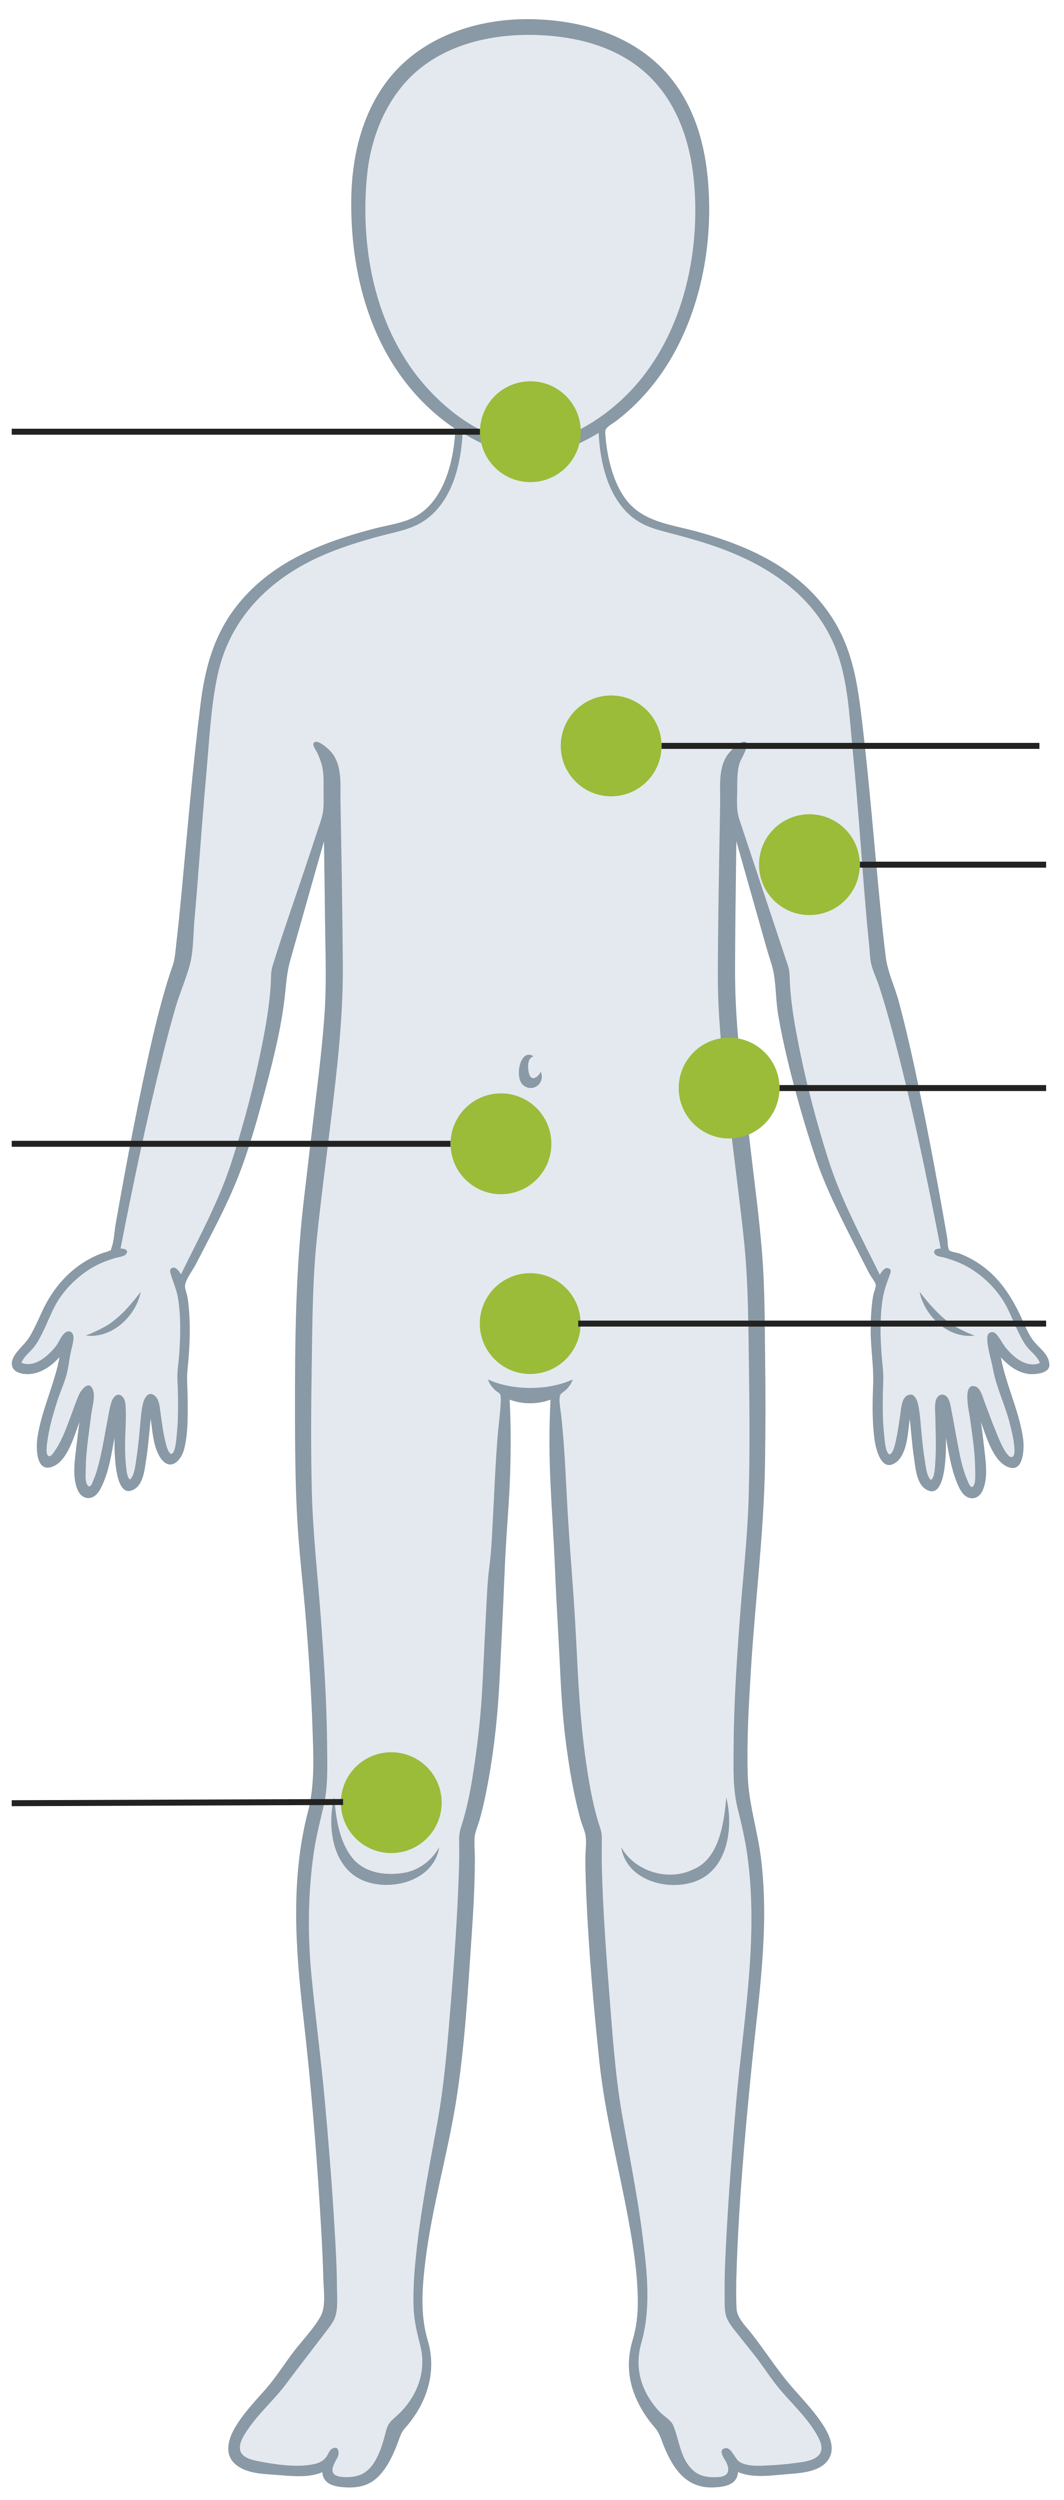 <?xml version="1.0" encoding="utf-8"?>
<!-- Generator: Adobe Illustrator 24.1.0, SVG Export Plug-In . SVG Version: 6.00 Build 0)  -->
<svg version="1.1" id="Capa_1" xmlns="http://www.w3.org/2000/svg" xmlns:xlink="http://www.w3.org/1999/xlink" x="0px" y="0px"
	 viewBox="0 0 177.96 417.96" style="enable-background:new 0 0 177.96 417.96;" xml:space="preserve">
<style type="text/css">
	.st0{fill:#E4E9EF;}
	.st1{fill:#8999A5;}
	.st2{fill:#9ABC39;}
	.st3{fill:none;stroke:#222221;stroke-miterlimit:10;}
</style>
<g>
	<path class="st0" d="M172.91,224.26c-0.92-1.15-1.48-2.65-2.1-3.98c-1.72-3.71-3.85-6.96-7.38-9.21c-0.95-0.6-1.95-1.11-3-1.5
		c-0.36-0.13-1.4-0.25-1.65-0.51c-0.29-0.3-0.28-1.65-0.35-2.06c-0.46-2.66-0.92-5.31-1.41-7.96c-0.98-5.39-2.01-10.77-3.12-16.13
		c-1.07-5.17-2.2-10.34-3.57-15.44c-0.65-2.43-1.87-4.97-2.18-7.44c-0.33-2.65-0.61-5.3-0.87-7.95c-1.07-10.77-1.89-21.56-3.2-32.31
		c-0.63-5.24-1.43-10.33-4.02-15.01c-2.29-4.13-5.65-7.52-9.62-10.06c-4.16-2.67-8.85-4.41-13.58-5.74c-4.59-1.3-9.6-1.6-12.49-5.89
		c-1.32-1.96-2.1-4.26-2.59-6.55c-0.25-1.19-0.42-2.39-0.51-3.6c-0.05-0.66-0.15-1,0.3-1.45c0.45-0.45,1.12-0.8,1.63-1.19
		c3.73-2.89,6.84-6.53,9.19-10.62c4.33-7.52,6.32-16.59,6.22-25.23c-0.07-6.52-1.12-13.08-4.57-18.75
		c-5.24-8.6-14.71-12.11-24.4-12.45c-9.45-0.37-19.44,2.83-25.18,10.7c-4.06,5.58-5.63,12.6-5.71,19.41
		c-0.1,8.47,1.43,17.15,5.35,24.72c2.13,4.13,4.99,7.87,8.5,10.93c0.84,0.74,1.72,1.43,2.63,2.08c0.69,0.49,0.94,0.48,0.89,1.36
		c-0.04,0.72-0.11,1.45-0.21,2.17c-0.33,2.38-0.94,4.76-2.02,6.92c-0.99,1.97-2.41,3.72-4.35,4.81c-2.06,1.15-4.58,1.44-6.84,2.03
		c-4.88,1.27-9.73,2.85-14.13,5.35c-4.12,2.34-7.74,5.5-10.33,9.49c-2.81,4.34-4.03,9.23-4.67,14.3
		c-1.35,10.73-2.23,21.5-3.25,32.27c-0.25,2.66-0.52,5.31-0.83,7.96c-0.15,1.27-0.2,2.58-0.63,3.79c-0.44,1.26-0.85,2.53-1.22,3.81
		c-1.5,5.12-2.64,10.34-3.75,15.55c-1.12,5.27-2.14,10.56-3.12,15.86c-0.49,2.65-0.97,5.3-1.43,7.96c-0.21,1.22-0.25,2.69-0.66,3.86
		c-0.31,0.88,0.04,0.29-0.5,0.62c-0.19,0.12-0.63,0.19-0.82,0.26c-0.54,0.19-1.08,0.4-1.6,0.65c-4,1.88-6.92,5.27-8.74,9.23
		c-0.61,1.33-1.2,2.67-1.92,3.94c-0.69,1.24-1.79,2.06-2.58,3.23c-1.17,1.74-0.39,3.07,1.65,3.24c2.3,0.2,4.31-1.2,5.79-2.82
		c-0.85,4.6-3.01,8.82-3.7,13.47c-0.25,1.68-0.26,6.08,2.69,4.77c2.41-1.06,3.49-5.18,4.34-7.4c-0.15,1.16-0.31,2.33-0.44,3.49
		c-0.26,2.4-0.87,5.59,0.14,7.88c0.37,0.83,1.1,1.49,2.07,1.33c1.1-0.19,1.69-1.33,2.1-2.25c1.09-2.45,1.52-5.26,2-7.88
		c-0.02,1.42-0.22,11.14,3.5,8.54c1.36-0.95,1.57-3.42,1.8-4.88c0.35-2.25,0.51-4.54,0.74-6.8c0.32,2.12,0.42,4.86,1.71,6.67
		c1.58,2.21,3.38,0.37,3.87-1.5c0.64-2.44,0.62-5.09,0.61-7.59c0-1.25-0.04-2.5-0.09-3.75c-0.06-1.41,0.16-2.81,0.26-4.22
		c0.2-2.73,0.27-5.5,0.01-8.23c-0.06-0.59-0.13-1.18-0.23-1.77c-0.09-0.53-0.41-1.26-0.4-1.78c0.02-0.97,1.31-2.65,1.81-3.62
		c2.43-4.73,5.03-9.48,7-14.43c1.99-5.01,3.44-10.31,4.82-15.52c1.37-5.15,2.63-10.4,3.16-15.72c0.19-1.95,0.32-3.4,0.84-5.24
		c0.65-2.3,1.3-4.6,1.95-6.89c1.22-4.31,2.44-8.63,3.67-12.94c0.07,4.31,0.12,8.62,0.17,12.93c0.06,5.52,0.3,11.09-0.12,16.6
		c-0.46,6.15-1.28,12.27-2,18.39c-0.5,4.25-1.01,8.5-1.5,12.76c-1.31,11.57-1.41,23.2-1.4,34.83c0.01,5.77,0.05,11.56,0.35,17.32
		c0.31,5.91,1.04,11.79,1.51,17.69c0.47,5.84,0.86,11.69,1.06,17.54c0.16,4.7,0.44,9.61-0.75,14.19
		c-2.92,11.28-2.08,22.83-0.78,34.25c1.33,11.65,2.29,23.36,2.96,35.06c0.17,2.92,0.32,5.84,0.39,8.76c0.04,1.89,0.49,4.59-0.45,6.3
		c-1.14,2.05-2.93,3.88-4.36,5.73c-1.68,2.17-3.1,4.5-4.92,6.56c-1.79,2.02-3.7,4.02-5.06,6.36c-1.09,1.87-1.83,4.36,0.01,6.03
		c1.87,1.7,4.92,1.68,7.29,1.87c2.36,0.19,5.1,0.48,7.33-0.48c0.13,2.22,2.43,2.49,4.18,2.55c2.05,0.07,3.81-0.4,5.27-1.91
		c1.46-1.51,2.37-3.52,3.12-5.45c0.35-0.89,0.54-1.76,1.18-2.47c0.71-0.79,1.35-1.63,1.92-2.52c2.36-3.69,3.22-7.99,1.95-12.23
		c-1.29-4.33-0.93-8.87-0.39-13.3c1.11-9.06,3.72-17.81,5.15-26.8c1.41-8.86,1.93-17.95,2.54-26.9c0.31-4.52,0.58-9.04,0.58-13.57
		c0-1.1-0.09-2.2-0.06-3.3c0.03-1.06,0.55-2.09,0.84-3.12c0.59-2.1,1.05-4.24,1.44-6.39c1.07-5.81,1.65-11.65,1.94-17.54
		c0.28-5.72,0.57-11.45,0.8-17.18c0.38-9.41,1.02-12.87,1.03-22.29c0-2.3-0.05-4.61-0.17-6.91c2.19,0.82,4.65,0.82,6.84,0
		c-0.55,10.69,0.3,17.5,0.74,28.2c0.23,5.7,0.49,9.4,0.77,15.1c0.23,4.72,0.45,9.4,1.07,14.09c0.57,4.34,1.28,8.7,2.47,12.92
		c0.26,0.93,0.76,1.92,0.85,2.86c0.11,1.15-0.07,2.39-0.07,3.55c0,2.25,0.08,4.5,0.18,6.75c0.41,9.05,1.2,18.1,2.15,27.1
		c0.95,9.08,3.29,17.85,4.92,26.82c0.81,4.46,1.51,9,1.52,13.54c0,2.19-0.25,4.26-0.88,6.36c-0.62,2.09-0.8,4.25-0.41,6.41
		c0.37,2.09,1.22,4.04,2.37,5.83c0.53,0.82,1.12,1.61,1.76,2.34c0.76,0.86,1,1.79,1.42,2.86c1.54,3.87,3.74,7.3,8.31,7.15
		c1.75-0.06,4.06-0.34,4.18-2.57c2.44,1.03,5.43,0.59,7.99,0.37c2.28-0.2,5.51-0.28,7.02-2.3c1.49-2,0.17-4.54-1.03-6.32
		c-1.5-2.22-3.38-4.14-5.12-6.16c-2.36-2.74-4.33-5.87-6.57-8.72c-0.78-0.99-1.8-2.01-2.29-3.16c-0.3-0.69-0.26-1.52-0.28-2.27
		c-0.04-1.43-0.02-2.86,0.02-4.29c0.34-11.67,1.4-23.35,2.55-34.96c1.15-11.59,2.99-22.98,1.58-34.65
		c-0.57-4.75-2.1-9.28-2.24-14.07c-0.17-5.75,0.16-11.5,0.51-17.23c0.7-11.62,2.2-23.16,2.38-34.82c0.1-5.93,0.1-11.87,0.02-17.8
		c-0.07-5.79-0.05-11.63-0.51-17.41c-0.45-5.62-1.19-11.22-1.85-16.82c-0.56-4.76-1.14-9.51-1.67-14.27
		c-0.61-5.5-1.02-10.92-1-16.45c0.02-5.87,0.09-11.74,0.17-17.61c0.02-1.24,0.04-2.48,0.05-3.72c1.02,3.6,2.04,7.2,3.06,10.8
		c0.72,2.54,1.44,5.07,2.16,7.61c0.34,1.2,0.83,2.45,1.04,3.68c0.38,2.25,0.35,4.6,0.73,6.87c0.44,2.65,1.01,5.28,1.64,7.89
		c1.28,5.3,2.79,10.56,4.5,15.73c1.68,5.07,4.08,9.8,6.48,14.55c0.61,1.2,1.22,2.41,1.84,3.61c0.27,0.53,0.54,1.05,0.81,1.57
		c0.22,0.42,1,1.42,1.06,1.83c0.06,0.45-0.33,1.28-0.42,1.75c-0.12,0.67-0.21,1.35-0.27,2.03c-0.13,1.33-0.17,2.68-0.16,4.02
		c0.01,2.98,0.53,5.96,0.41,8.93c-0.12,3.03-0.18,6.12,0.23,9.13c0.22,1.61,1.14,5.64,3.6,3.83c1.92-1.42,1.98-5.15,2.3-7.28
		c0.23,2.18,0.38,4.38,0.7,6.55c0.23,1.53,0.42,4.15,1.84,5.14c3.73,2.6,3.52-7.13,3.5-8.54c0.47,2.56,0.89,5.26,1.9,7.67
		c0.39,0.93,0.96,2.12,2.02,2.41c1.03,0.28,1.85-0.37,2.24-1.28c0.99-2.23,0.42-5.31,0.17-7.65c-0.14-1.25-0.3-2.49-0.47-3.73
		c0.86,2.24,1.88,6.09,4.17,7.33c3.01,1.63,3.12-2.99,2.86-4.7c-0.69-4.65-2.85-8.87-3.7-13.47c1.24,1.36,2.81,2.56,4.69,2.79
		c1.02,0.13,3.72-0.05,3.38-1.75C175.34,226.38,173.82,225.39,172.91,224.26z"/>
	<g>
		<path class="st1" d="M88.41,179.18c-0.15-0.84-0.21-2.26,0.83-2.57c-2.24-1.43-3.18,3.42-1.84,4.72c1.6,1.54,3.94-0.22,3.01-2.21
			C90.58,179.36,88.84,181.54,88.41,179.18z"/>
		<path class="st1" d="M68.06,313.03c-3.17,0.68-7.02,0.26-9.15-2.42c-2.2-2.77-2.73-6.69-3.01-10.11
			c-1.25,4.97-0.32,12.02,5.16,14.04c4.64,1.71,11.55-0.17,12.41-5.72C72.33,310.9,70.37,312.48,68.06,313.03z"/>
		<path class="st1" d="M17.92,221.6c-0.68,0.4-2.38,1.28-3.57,1.7c4.35,0.56,8.38-3.22,9.2-7.32
			C21.91,218.1,20.2,220.16,17.92,221.6z"/>
		<path class="st1" d="M115.94,312.56c-4.18,2.08-9.83,0.3-12.04-3.72c0.86,5.55,7.77,7.43,12.41,5.72
			c5.47-2.02,6.4-9.07,5.16-14.04C121.13,304.56,120.34,310.81,115.94,312.56z"/>
		<path class="st1" d="M175.49,227.95c-0.15-1.57-1.67-2.56-2.58-3.69c-0.92-1.15-1.48-2.65-2.1-3.98
			c-1.72-3.71-3.85-6.96-7.38-9.21c-0.95-0.6-1.95-1.11-3-1.5c-0.36-0.13-1.39-0.25-1.65-0.51c-0.29-0.3-0.28-1.65-0.35-2.06
			c-0.46-2.66-0.92-5.31-1.41-7.96c-0.98-5.39-2.01-10.77-3.12-16.13c-1.07-5.17-2.2-10.34-3.57-15.44
			c-0.65-2.43-1.87-4.97-2.18-7.44c-0.33-2.65-0.61-5.3-0.87-7.95c-1.07-10.77-1.89-21.56-3.2-32.31
			c-0.63-5.24-1.43-10.33-4.02-15.01c-2.29-4.13-5.65-7.52-9.62-10.06c-4.16-2.67-8.85-4.41-13.58-5.74
			c-4.59-1.3-9.6-1.6-12.49-5.89c-1.32-1.96-2.1-4.26-2.59-6.55c-0.25-1.19-0.42-2.39-0.51-3.6c-0.05-0.66-0.15-1,0.3-1.45
			c0.45-0.45,1.13-0.8,1.63-1.19c3.73-2.89,6.84-6.53,9.19-10.62c4.33-7.52,6.32-16.59,6.22-25.23c-0.07-6.52-1.12-13.08-4.57-18.75
			c-5.24-8.6-14.71-12.11-24.4-12.45c-9.45-0.37-19.44,2.83-25.18,10.7c-4.06,5.58-5.63,12.6-5.71,19.41
			c-0.1,8.47,1.43,17.15,5.35,24.72c2.13,4.13,4.99,7.87,8.5,10.93c0.84,0.74,1.72,1.43,2.63,2.08c0.69,0.49,0.94,0.48,0.89,1.36
			c-0.04,0.72-0.11,1.45-0.21,2.17c-0.33,2.38-0.94,4.76-2.02,6.92c-0.99,1.97-2.41,3.72-4.35,4.81c-2.06,1.15-4.58,1.44-6.84,2.03
			c-4.88,1.27-9.73,2.85-14.13,5.35c-4.12,2.34-7.74,5.5-10.33,9.49c-2.81,4.34-4.03,9.23-4.67,14.3
			c-1.35,10.73-2.23,21.5-3.25,32.27c-0.25,2.66-0.52,5.31-0.83,7.96c-0.15,1.27-0.2,2.58-0.63,3.79c-0.44,1.26-0.85,2.53-1.22,3.81
			c-1.5,5.12-2.64,10.34-3.75,15.55c-1.12,5.27-2.14,10.56-3.12,15.86c-0.49,2.65-0.97,5.3-1.43,7.96
			c-0.21,1.22-0.25,2.69-0.66,3.86c-0.31,0.88,0.04,0.29-0.5,0.62c-0.19,0.12-0.63,0.19-0.82,0.26c-0.54,0.19-1.08,0.4-1.6,0.65
			c-4,1.88-6.92,5.27-8.74,9.23c-0.61,1.33-1.2,2.67-1.92,3.94c-0.69,1.24-1.79,2.06-2.58,3.23c-1.17,1.74-0.39,3.07,1.65,3.24
			c2.3,0.2,4.31-1.2,5.79-2.82c-0.85,4.6-3.01,8.82-3.7,13.47c-0.25,1.68-0.26,6.08,2.69,4.77c2.41-1.06,3.49-5.18,4.34-7.4
			c-0.15,1.16-0.31,2.33-0.44,3.49c-0.26,2.4-0.87,5.59,0.14,7.88c0.37,0.83,1.1,1.49,2.07,1.33c1.1-0.19,1.69-1.33,2.1-2.25
			c1.1-2.45,1.52-5.26,2-7.88c-0.02,1.42-0.22,11.14,3.5,8.54c1.36-0.95,1.57-3.42,1.8-4.88c0.35-2.25,0.51-4.54,0.74-6.8
			c0.32,2.12,0.42,4.86,1.71,6.67c1.58,2.21,3.38,0.37,3.87-1.5c0.64-2.44,0.62-5.09,0.61-7.59c0-1.25-0.04-2.5-0.09-3.75
			c-0.06-1.41,0.16-2.81,0.26-4.22c0.2-2.73,0.27-5.5,0.01-8.23c-0.06-0.59-0.13-1.18-0.23-1.77c-0.09-0.53-0.41-1.26-0.4-1.78
			c0.02-0.97,1.31-2.65,1.81-3.62c2.43-4.73,5.03-9.48,7-14.43c1.99-5.01,3.44-10.31,4.82-15.52c1.37-5.15,2.63-10.4,3.16-15.72
			c0.19-1.95,0.32-3.4,0.84-5.24c0.65-2.3,1.3-4.6,1.95-6.89c1.22-4.31,2.44-8.63,3.67-12.94c0.07,4.31,0.12,8.62,0.17,12.93
			c0.06,5.52,0.3,11.09-0.12,16.6c-0.46,6.15-1.28,12.27-2,18.39c-0.5,4.25-1.01,8.5-1.5,12.76c-1.31,11.57-1.41,23.2-1.4,34.83
			c0.01,5.77,0.05,11.56,0.35,17.32c0.31,5.91,1.04,11.79,1.51,17.69c0.47,5.84,0.86,11.69,1.06,17.54
			c0.16,4.7,0.44,9.61-0.75,14.19c-2.92,11.28-2.08,22.83-0.78,34.25c1.33,11.65,2.29,23.36,2.96,35.06
			c0.17,2.92,0.32,5.84,0.39,8.76c0.04,1.89,0.49,4.59-0.45,6.3c-1.14,2.05-2.93,3.88-4.36,5.73c-1.68,2.17-3.1,4.5-4.92,6.56
			c-1.79,2.02-3.7,4.02-5.06,6.36c-1.09,1.87-1.83,4.36,0.01,6.03c1.87,1.7,4.92,1.68,7.29,1.87c2.36,0.19,5.1,0.48,7.33-0.48
			c0.13,2.22,2.43,2.49,4.18,2.55c2.05,0.07,3.81-0.4,5.27-1.91c1.46-1.51,2.37-3.52,3.12-5.45c0.35-0.89,0.54-1.76,1.18-2.47
			c0.71-0.79,1.35-1.63,1.92-2.52c2.36-3.69,3.22-7.99,1.95-12.23c-1.29-4.33-0.93-8.87-0.39-13.3c1.11-9.06,3.72-17.81,5.15-26.8
			c1.41-8.86,1.93-17.95,2.54-26.9c0.31-4.52,0.58-9.04,0.58-13.57c0-1.1-0.09-2.2-0.06-3.3c0.03-1.06,0.55-2.09,0.84-3.12
			c0.59-2.1,1.05-4.24,1.44-6.39c1.07-5.81,1.65-11.65,1.94-17.54c0.28-5.72,0.57-11.45,0.8-17.18c0.38-9.41,1.02-12.87,1.03-22.29
			c0-2.3-0.05-4.61-0.17-6.91c2.19,0.82,4.65,0.82,6.84,0c-0.55,10.69,0.3,17.5,0.74,28.2c0.23,5.7,0.49,9.4,0.77,15.1
			c0.23,4.72,0.45,9.4,1.07,14.09c0.57,4.34,1.28,8.7,2.47,12.92c0.26,0.93,0.76,1.92,0.85,2.86c0.11,1.15-0.07,2.39-0.07,3.55
			c0,2.25,0.08,4.5,0.18,6.75c0.41,9.05,1.2,18.1,2.15,27.1c0.95,9.08,3.29,17.85,4.92,26.82c0.81,4.46,1.51,9,1.52,13.54
			c0,2.19-0.25,4.26-0.88,6.36c-0.62,2.09-0.8,4.25-0.41,6.41c0.37,2.09,1.22,4.04,2.37,5.83c0.53,0.82,1.12,1.61,1.76,2.34
			c0.76,0.86,1,1.79,1.42,2.86c1.54,3.87,3.74,7.3,8.31,7.15c1.75-0.06,4.06-0.34,4.18-2.57c2.44,1.03,5.43,0.59,7.99,0.37
			c2.28-0.2,5.51-0.28,7.02-2.3c1.49-2,0.17-4.54-1.03-6.32c-1.5-2.22-3.38-4.14-5.12-6.16c-2.36-2.74-4.33-5.87-6.57-8.72
			c-0.78-0.99-1.8-2.01-2.29-3.16c-0.3-0.69-0.26-1.52-0.28-2.27c-0.04-1.43-0.02-2.86,0.02-4.29c0.34-11.67,1.4-23.35,2.55-34.96
			c1.15-11.59,2.99-22.98,1.58-34.65c-0.57-4.75-2.1-9.28-2.24-14.07c-0.17-5.75,0.16-11.5,0.51-17.23
			c0.7-11.62,2.2-23.16,2.38-34.82c0.1-5.93,0.1-11.87,0.02-17.8c-0.07-5.79-0.05-11.63-0.51-17.41
			c-0.45-5.62-1.19-11.22-1.85-16.82c-0.56-4.76-1.14-9.51-1.67-14.27c-0.61-5.5-1.02-10.92-1-16.45
			c0.02-5.87,0.09-11.74,0.17-17.61c0.02-1.24,0.04-2.48,0.05-3.72c1.02,3.6,2.04,7.2,3.06,10.8c0.72,2.54,1.44,5.07,2.16,7.61
			c0.34,1.2,0.83,2.45,1.04,3.68c0.38,2.25,0.35,4.6,0.73,6.87c0.44,2.65,1.01,5.28,1.64,7.89c1.28,5.3,2.79,10.56,4.5,15.73
			c1.68,5.07,4.08,9.8,6.48,14.55c0.61,1.2,1.22,2.41,1.84,3.61c0.27,0.53,0.54,1.05,0.81,1.57c0.22,0.42,1,1.42,1.06,1.83
			c0.06,0.45-0.33,1.28-0.42,1.75c-0.12,0.67-0.21,1.35-0.27,2.03c-0.13,1.33-0.17,2.68-0.16,4.02c0.01,2.98,0.53,5.96,0.41,8.93
			c-0.12,3.03-0.18,6.12,0.23,9.13c0.22,1.61,1.14,5.64,3.6,3.83c1.92-1.42,1.98-5.15,2.3-7.28c0.23,2.18,0.38,4.38,0.7,6.55
			c0.23,1.53,0.42,4.15,1.84,5.14c3.73,2.6,3.52-7.13,3.5-8.54c0.47,2.56,0.89,5.26,1.9,7.67c0.39,0.93,0.96,2.12,2.02,2.41
			c1.03,0.28,1.85-0.37,2.24-1.28c0.99-2.23,0.42-5.31,0.17-7.65c-0.13-1.25-0.3-2.49-0.47-3.73c0.86,2.24,1.88,6.09,4.17,7.33
			c3.01,1.63,3.12-2.99,2.86-4.7c-0.69-4.65-2.85-8.87-3.7-13.47c1.24,1.36,2.81,2.56,4.69,2.79
			C173.13,229.82,175.82,229.64,175.49,227.95z M68.7,61.43c-6.46-9.23-8.42-21.23-7.29-32.28c0.65-6.39,3.31-12.91,8.23-17.19
			c5.44-4.72,12.98-6.33,20.03-6.11s14.24,2.1,19.3,7.28c4.41,4.52,6.46,10.74,7.07,16.91c1.11,11.27-1.38,23.76-8.42,32.81
			c-2.36,3.03-5.23,5.66-8.48,7.71c-3.24,2.04-7.42,3.94-11.34,3.59C80.09,73.44,72.98,67.54,68.7,61.43z M21.7,247.48L21.7,247.48
			C21.71,247.48,21.71,247.48,21.7,247.48z M155.66,247.48L155.66,247.48C155.65,247.48,155.65,247.48,155.66,247.48z M173.21,228.1
			c-2.04,0.24-3.77-1.29-4.98-2.75c-0.57-0.69-0.98-1.63-1.58-2.27c-0.63-0.67-1.5-0.34-1.52,0.58c-0.04,1.66,0.66,3.6,0.95,5.24
			c0.56,3.09,2.03,6,2.8,9.05c0.17,0.67,1.43,5.36,0.39,5.66c-1,0.28-2.54-3.87-2.82-4.56c-0.63-1.51-1.17-3.06-1.76-4.59
			c-0.32-0.83-0.66-2.44-1.65-2.68c-2.12-0.51-0.94,4.28-0.79,5.41c0.37,2.8,0.84,5.62,0.85,8.44c0,0.61,0.16,2.43-0.37,2.91
			c-0.44,0.38-0.79-0.74-0.98-1.16c-0.87-2.02-1.25-4.29-1.66-6.43c-0.32-1.65-0.59-3.31-0.92-4.96c-0.15-0.72-0.24-1.67-0.67-2.29
			c-0.53-0.75-1.45-0.7-1.86,0.15c-0.39,0.81-0.21,2.16-0.2,3.02c0.02,1.32,0.07,2.65,0.08,3.97c0.01,1.22,0,2.45-0.09,3.67
			c-0.05,0.62-0.07,2.56-0.73,2.94c-0.74-0.66-0.87-2.35-1.02-3.27c-0.25-1.46-0.39-2.94-0.54-4.41c-0.15-1.59-0.23-3.23-0.55-4.8
			c-0.18-0.89-0.72-2.34-1.92-1.61c-0.88,0.54-0.94,2.15-1.08,3.05c-0.22,1.37-0.38,2.76-0.68,4.12c-0.12,0.52-0.45,2.56-1.16,2.64
			c-0.68-0.26-0.8-2.63-0.87-3.23c-0.16-1.41-0.21-2.83-0.23-4.24c-0.02-1.57,0.01-3.14,0.08-4.71c0.07-1.51-0.17-2.98-0.28-4.48
			c-0.22-3.06-0.3-6.2,0.17-9.24c0.21-1.39,0.65-2.64,1.14-3.94c0.16-0.42,0.48-1.06-0.18-1.29c-0.62-0.22-1.17,0.66-1.43,1.09
			c-3.06-6.23-6.46-12.51-8.57-19.13c-2.12-6.65-3.89-13.46-5.2-20.31c-0.65-3.36-1.19-6.77-1.3-10.19
			c-0.03-0.81-0.06-1.34-0.3-2.07c-0.75-2.27-1.51-4.53-2.26-6.8c-1.95-5.87-3.9-11.73-5.85-17.6c-0.52-1.57-0.4-3.02-0.37-4.69
			c0.03-1.59-0.07-3.22,0.4-4.75c0.2-0.65,1.76-3.1,1.06-3.5c-0.85-0.49-2.67,1.54-3.07,2.11c-1.6,2.25-1.2,5.39-1.24,8.03
			c-0.05,2.87-0.1,5.74-0.15,8.61c-0.11,6.54-0.21,13.08-0.24,19.62c-0.03,6.58,0.58,13.06,1.35,19.59
			c0.64,5.41,1.31,10.83,1.97,16.24c0.39,3.22,0.79,6.44,1.11,9.66c0.69,6.99,0.67,14.07,0.78,21.09c0.1,7.08,0.15,14.17-0.05,21.25
			c-0.2,6.98-1.01,13.91-1.52,20.87c-0.51,7-0.97,14.03-1,21.05c-0.02,3.32-0.15,6.85,0.66,10.09c0.64,2.59,1.25,5.14,1.62,7.79
			c1.95,13.86-0.65,27.67-1.86,41.47c-0.63,7.17-1.18,14.36-1.58,21.55c-0.19,3.54-0.39,7.09-0.34,10.63
			c0.02,1.28-0.11,2.86,0.46,4.05c0.45,0.94,1.2,1.8,1.84,2.61c0.84,1.07,1.7,2.13,2.55,3.2c1.55,1.94,2.84,4.07,4.44,5.96
			c1.99,2.35,4.3,4.49,5.91,7.14c0.59,0.97,1.45,2.48,0.71,3.58c-0.78,1.17-2.77,1.35-4.02,1.52c-1.5,0.2-3.03,0.34-4.54,0.41
			c-1.51,0.07-3.44,0.23-4.81-0.56c-0.81-0.47-1.39-2.43-2.35-2.32c-1.49,0.16-0.18,1.83,0.08,2.35c0.65,1.32,0.4,2.32-1.15,2.46
			c-1.36,0.12-2.92,0.03-4.05-0.82c-2.48-1.88-2.57-5.15-3.66-7.78c-0.38-0.92-1.56-1.54-2.25-2.26c-0.99-1.03-1.83-2.22-2.45-3.51
			c-1.23-2.55-1.43-5.31-0.65-8.03c1.65-5.75,0.98-11.81,0.24-17.67c-0.84-6.7-2.17-13.31-3.36-19.96
			c-1.22-6.79-1.68-13.73-2.22-20.61c-0.56-7.07-1.07-14.17-1.26-21.27c-0.04-1.66-0.01-3.32,0-4.98c0.01-1.11-0.45-2.05-0.75-3.11
			c-0.92-3.24-1.48-6.59-1.95-9.93c-0.92-6.49-1.25-12.97-1.57-19.5c-0.53-10.54-1.12-15.07-1.65-25.61
			c-0.17-3.38-0.34-6.76-0.65-10.14c-0.08-0.86-0.16-1.72-0.26-2.57c-0.09-0.79-0.49-2.8-0.03-3.31c0.26-0.29,0.66-0.49,0.93-0.77
			c0.47-0.48,0.85-1.03,1.07-1.67c-4.1,1.9-10.09,1.89-14.19,0c0.21,0.64,0.6,1.19,1.07,1.67c0.27,0.27,0.7,0.49,0.94,0.77
			c0.4,0.49-0.17,4.57-0.33,6.39c-0.3,3.37-0.46,6.75-0.63,10.13c-0.12,2.49-0.26,4.98-0.39,7.47c-0.28,5.23-0.56,4.46-0.83,9.69
			c-0.26,4.95-0.5,9.9-0.74,14.85c-0.23,4.55-0.7,9.07-1.37,13.58c-0.49,3.28-1.05,6.61-2.06,9.77c-0.37,1.15-0.51,1.79-0.48,3.02
			c0.04,1.75,0.01,3.5-0.05,5.24c-0.24,7.11-0.74,14.22-1.31,21.32c-0.56,6.85-1.07,13.74-2.31,20.51
			c-1.25,6.82-2.58,13.63-3.37,20.52c-0.38,3.35-0.69,6.75-0.58,10.12c0.07,2.25,0.56,4.27,1.11,6.42c0.76,2.94,0.29,5.92-1.24,8.53
			c-0.68,1.17-1.55,2.24-2.55,3.16c-1.01,0.93-1.56,1.26-1.9,2.58c-0.66,2.53-1.65,6.38-4.39,7.43c-1.01,0.38-2.57,0.49-3.61,0.22
			c-1.8-0.47-0.7-2.1-0.14-3.16c0.37-0.71,0.21-2.09-0.92-1.45c-0.46,0.26-0.7,1.09-1.03,1.48c-0.5,0.61-1.18,0.92-1.95,1.09
			c-2.87,0.62-6.48,0.07-9.34-0.48c-1.07-0.21-2.75-0.58-3.04-1.83c-0.3-1.32,0.88-2.92,1.58-3.91c1.85-2.59,4.26-4.7,6.15-7.25
			c2.18-2.94,4.44-5.8,6.65-8.73c0.57-0.75,1.26-1.58,1.54-2.5c0.45-1.45,0.28-3.23,0.27-4.73c-0.02-3.48-0.22-6.97-0.43-10.44
			c-0.41-6.96-0.97-13.91-1.6-20.85c-0.64-7.02-1.57-14-2.24-21.02c-0.66-6.87-0.58-13.86,0.42-20.69c0.38-2.56,1.02-5.03,1.61-7.55
			c0.78-3.33,0.62-6.96,0.59-10.35c-0.06-7.02-0.52-14.05-1.04-21.05c-0.52-7.05-1.33-14.07-1.51-21.14
			c-0.18-7.08-0.13-14.17-0.02-21.25c0.11-6.93,0.12-13.91,0.82-20.8c0.66-6.49,1.52-12.97,2.31-19.45
			c1.07-8.85,2.13-17.66,2.07-26.59c-0.06-9.14-0.23-18.28-0.39-27.42c-0.05-2.78,0.35-5.99-1.58-8.25
			c-0.36-0.42-2.45-2.41-2.94-1.41c-0.18,0.36,0.52,1.31,0.67,1.64c0.34,0.76,0.65,1.55,0.82,2.37c0.29,1.43,0.18,3.01,0.2,4.46
			c0.03,1.68,0.06,2.89-0.46,4.45c-0.88,2.65-1.76,5.3-2.64,7.95c-1.82,5.46-3.77,10.9-5.45,16.4c-0.29,0.95-0.22,1.88-0.28,2.88
			c-0.2,3.52-0.81,7.01-1.5,10.46c-1.31,6.57-3.03,13.12-5.1,19.49c-2.09,6.45-5.44,12.59-8.42,18.67
			c-0.26-0.43-0.84-1.35-1.48-1.08c-0.5,0.22-0.33,0.69-0.22,1.08c0.39,1.33,0.96,2.52,1.19,3.91c0.51,3.12,0.43,6.34,0.21,9.47
			c-0.1,1.41-0.36,2.82-0.29,4.23c0.07,1.57,0.11,3.14,0.1,4.71c-0.01,1.42-0.05,2.85-0.2,4.26c-0.07,0.66-0.17,3.17-0.89,3.45
			c-0.66-0.07-0.99-1.94-1.11-2.42c-0.32-1.35-0.48-2.73-0.69-4.1c-0.14-0.95-0.18-2.54-0.99-3.21c-1.21-0.98-1.86,0.63-2.04,1.53
			c-0.31,1.48-0.38,3.05-0.53,4.55c-0.14,1.48-0.28,2.96-0.52,4.42c-0.16,0.99-0.27,2.79-1.06,3.51c-0.53-0.31-0.61-1.77-0.67-2.25
			c-0.13-1.12-0.16-2.25-0.16-3.37c-0.01-2.29,0.25-4.62,0.07-6.9c-0.15-1.9-1.75-2.36-2.37-0.38c-0.32,1.03-0.48,2.13-0.68,3.19
			c-0.43,2.29-0.8,4.58-1.37,6.84c-0.24,0.95-0.49,1.91-0.88,2.81c-0.24,0.56-0.54,1.62-1.03,1.04s-0.32-2.09-0.32-2.79
			c0-1.23,0.12-2.45,0.24-3.67c0.12-1.11,0.26-2.22,0.41-3.33c0.1-0.73,0.2-1.46,0.29-2.2c0.15-1.14,0.65-2.8,0.29-3.9
			c-0.63-1.92-2.05-0.04-2.43,0.87c-0.42,0.99-0.78,2.02-1.15,3.03c-0.76,2.04-1.5,4.2-2.7,6.03c-0.24,0.36-0.78,1.32-1.23,1.02
			c-0.53-0.37-0.14-2.39-0.07-2.88c0.32-2.18,0.96-4.32,1.63-6.41c0.48-1.49,1.18-2.96,1.56-4.48c0.26-1.06,0.39-2.17,0.59-3.24
			c0.16-0.88,0.53-1.93,0.52-2.83c-0.01-0.72-0.59-1.25-1.29-0.83c-0.7,0.42-1.15,1.7-1.66,2.34c-1.27,1.59-3.51,3.66-5.76,2.77
			c0.33-0.9,1.17-1.58,1.8-2.28c0.69-0.75,1.16-1.62,1.62-2.53c0.76-1.5,1.36-3.09,2.13-4.58c1.32-2.55,3.52-4.79,5.94-6.31
			c1.31-0.82,2.71-1.38,4.2-1.82c0.46-0.14,1.35-0.22,1.72-0.57c0.75-0.73-0.21-1.05-0.83-1.01c2.12-10.89,4.4-21.77,7.11-32.53
			c0.66-2.61,1.34-5.21,2.09-7.79c0.69-2.35,1.69-4.62,2.35-6.97c0.66-2.36,0.59-5.17,0.81-7.6c0.25-2.77,0.47-5.54,0.68-8.31
			c0.43-5.53,0.84-11.06,1.34-16.59c0.48-5.35,0.73-10.91,1.87-16.17c2.18-10.01,9.42-16.68,18.67-20.41
			c2.7-1.09,5.49-1.95,8.3-2.71c2.61-0.71,5.39-1.11,7.66-2.67c4.58-3.15,6.09-9.39,6.33-14.63c3.34,2.05,7.39,3.8,11.38,3.78
			c3.99-0.01,8.02-1.73,11.38-3.78c0.21,4.74,1.44,10.21,5.03,13.58c1.74,1.64,3.79,2.37,6.05,2.95c2.55,0.66,5.1,1.34,7.6,2.17
			c9.26,3.07,17.74,8.45,21.2,17.99c1.81,5.01,2.04,10.51,2.55,15.76c0.54,5.52,0.99,11.04,1.41,16.57
			c0.42,5.55,0.83,11.09,1.4,16.63c0.11,1.07,0.11,2.24,0.38,3.29c0.29,1.14,0.84,2.25,1.21,3.36c0.84,2.5,1.55,5.04,2.24,7.58
			c3.24,12.03,5.76,24.27,8.14,36.5c-0.54-0.03-1.49,0.17-0.94,0.95c0.28,0.39,1.21,0.45,1.61,0.57c1.48,0.44,2.89,0.95,4.22,1.76
			c2.5,1.52,4.78,3.82,6.13,6.43c0.73,1.42,1.31,2.93,2.02,4.36c0.48,0.95,0.95,1.91,1.68,2.7c0.65,0.7,1.52,1.41,1.86,2.33
			C173.64,228.02,173.43,228.07,173.21,228.1z"/>
		<path class="st1" d="M159.55,221.68c-2.14-1.33-4.09-3.56-5.74-5.69c0.82,4.09,4.85,7.87,9.2,7.32
			C161.84,222.89,160.4,222.18,159.55,221.68z"/>
	</g>
</g>
<circle id="Menton" class="st2" cx="88.71" cy="72.18" r="8.43"/>
<circle id="Bras" class="st2" cx="135.38" cy="144.57" r="8.43"/>
<ellipse id="Poignées_d_x27_amour" class="st2" cx="121.95" cy="181.92" rx="8.43" ry="8.43"/>
<circle id="Genoux" class="st2" cx="65.44" cy="301.4" r="8.43"/>
<circle id="Adipomastie" class="st2" cx="102.22" cy="124.71" r="8.43"/>
<circle id="Ventre" class="st2" cx="83.79" cy="191.24" r="8.43"/>
<circle id="Mont_de_venus" class="st2" cx="88.68" cy="221.3" r="8.43"/>
<line class="st3" x1="1.96" y1="72.18" x2="80.27" y2="72.18"/>
<line class="st3" x1="1.96" y1="191.24" x2="75.35" y2="191.24"/>
<line class="st3" x1="143.82" y1="144.57" x2="174.97" y2="144.57"/>
<line class="st3" x1="130.38" y1="181.92" x2="174.97" y2="181.92"/>
<line class="st3" x1="96.71" y1="221.3" x2="174.97" y2="221.3"/>
<line class="st3" x1="110.65" y1="124.71" x2="173.85" y2="124.71"/>
<line class="st3" x1="1.96" y1="301.49" x2="57.38" y2="301.29"/>
</svg>